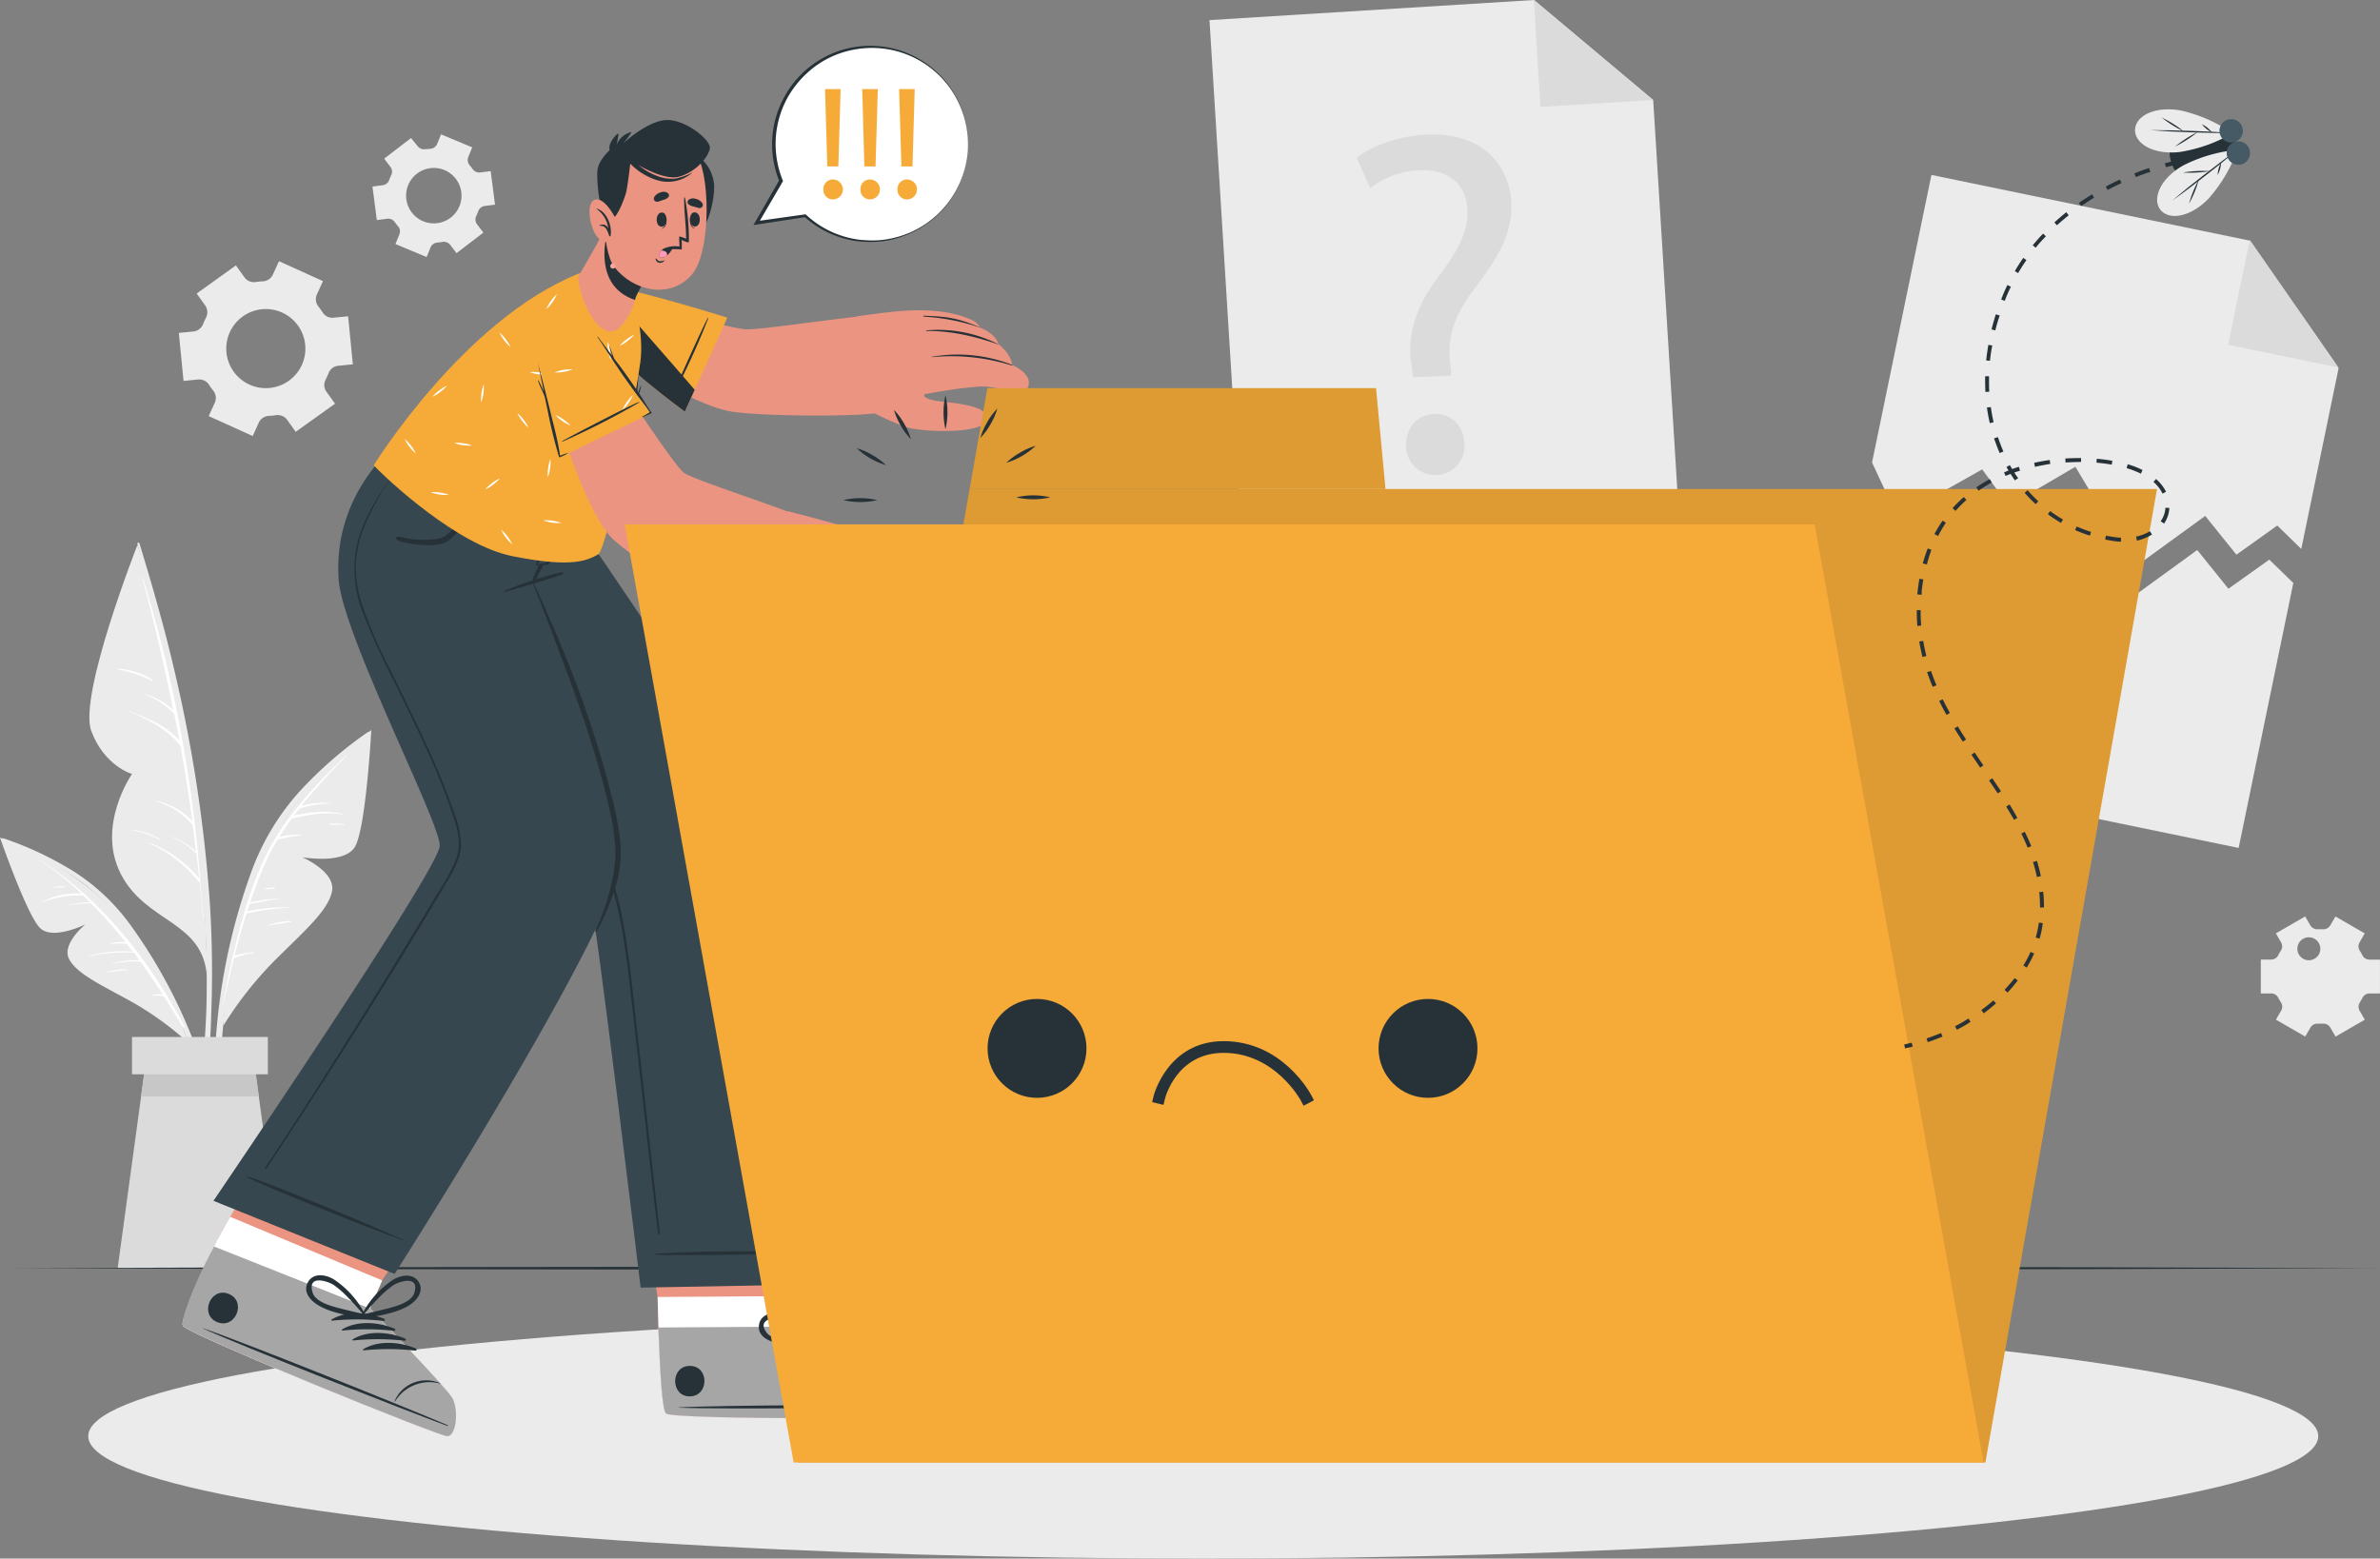 <svg xmlns="http://www.w3.org/2000/svg" width="458" height="300" viewBox="0 0 458 300">
  <rect x="0" y="0" width="458" height="300" fill="#808080" stroke="none"/>
  <g id="No_data-cuate" data-name="No data-cuate" transform="translate(-65.62 -55.73)">
    <g id="freepik--background-complete--inject-7" transform="translate(65.62 55.73)">
      <path id="Path_51988" data-name="Path 51988" d="M637.018,137.859l-7.177,34.762-4.62-4.507-7.86,5.61-6.007-7.462-13.47,9.795L586.372,156.8l-12.84,7.522-5.092-7.02-16.3,9.187-4.9-10.507,11.43-55.356,61.274,12.652Z" transform="translate(-186.99 -66.956)" fill="#ebebeb"/>
      <path id="Path_51989" data-name="Path 51989" d="M642.78,117.5l17.085,24.577L638.61,137.69Z" transform="translate(-209.837 -71.327)" fill="#dbdbdb"/>
      <path id="Path_51990" data-name="Path 51990" d="M624.318,200.337l-10.522,51L531.26,234.3l10.447-50.586,4.9,10.5,16.312-9.187,5.085,7.02,12.847-7.515,11.5,19.252,13.477-9.795,6,7.455,7.867-5.6Z" transform="translate(-182.998 -88.122)" fill="#ebebeb"/>
      <path id="Path_51991" data-name="Path 51991" d="M467.563,162.363l-84.111,5.2L376.77,59.6l62.459-3.87,22.927,19.237Z" transform="translate(-144.021 -55.73)" fill="#ebebeb"/>
      <path id="Path_51992" data-name="Path 51992" d="M460.05,55.73l22.927,19.237-21.66,1.342Z" transform="translate(-164.885 -55.73)" fill="#dbdbdb"/>
      <path id="Path_51993" data-name="Path 51993" d="M425.38,137.008l-.33-2.437c-.847-5.047.532-10.695,4.92-16.6,3.96-5.25,6.1-9,5.865-13.26-.27-4.8-3.457-7.83-9.39-7.59a16.732,16.732,0,0,0-9.337,3.45l-2.587-5.8c3-2.437,8.25-4.237,13.237-4.5,10.822-.6,16.087,5.8,16.5,12.952.36,6.4-2.955,11.2-7.17,16.822-3.87,5.122-5.137,9.345-4.59,14.122l.233,2.445Zm-1.335,13.282c-.2-3.48,2.017-6.06,5.31-6.24s5.692,2.13,5.887,5.617a5.626,5.626,0,1,1-11.227.622Z" transform="translate(-153.436 -64.358)" fill="#dbdbdb"/>
      <path id="Path_51994" data-name="Path 51994" d="M139.234,126.832,130.775,123l-1.177,2.587a2.25,2.25,0,0,1-1.927,1.29,10.859,10.859,0,0,0-1.387.135,2.25,2.25,0,0,1-2.137-.885l-1.657-2.317-7.552,5.415,1.657,2.317a2.25,2.25,0,0,1,.15,2.3,13.712,13.712,0,0,0-.577,1.267,2.25,2.25,0,0,1-1.837,1.417l-2.827.277.907,9.247,2.842-.285a2.25,2.25,0,0,1,2.077,1.035c.12.195.247.382.382.57s.27.367.412.547a2.2,2.2,0,0,1,.315,2.287l-1.185,2.61,8.467,3.84,1.177-2.6a2.25,2.25,0,0,1,1.935-1.282,12.142,12.142,0,0,0,1.372-.135,2.25,2.25,0,0,1,2.137.885L134,155.842l7.56-5.415-1.657-2.317a2.182,2.182,0,0,1-.15-2.3,13.449,13.449,0,0,0,.563-1.26,2.2,2.2,0,0,1,1.837-1.417l2.842-.285-.915-9.247-2.842.278a2.205,2.205,0,0,1-2.062-1.027c-.128-.2-.255-.382-.39-.57s-.27-.375-.412-.547a2.25,2.25,0,0,1-.315-2.3Zm-4.8,8.557a7.612,7.612,0,1,1-10.62-1.755A7.612,7.612,0,0,1,134.434,135.39Z" transform="translate(-77.091 -72.723)" fill="#ebebeb"/>
      <path id="Path_51995" data-name="Path 51995" d="M655.535,291.71l-5.64,3.255,1,1.725a1.5,1.5,0,0,1-.052,1.627c-.172.27-.337.547-.487.84a1.5,1.5,0,0,1-1.372.855H647v6.517h1.995a1.5,1.5,0,0,1,1.372.855c.15.292.315.57.487.84a1.5,1.5,0,0,1,.052,1.627l-1,1.725,5.64,3.255,1.005-1.732a1.538,1.538,0,0,1,1.432-.75h.96a1.545,1.545,0,0,1,1.432.75l1.005,1.74,5.632-3.255-1-1.732a1.538,1.538,0,0,1,.06-1.62c.172-.27.338-.555.488-.84a1.5,1.5,0,0,1,1.372-.855h1.995V300.02h-2.01a1.5,1.5,0,0,1-1.372-.855c-.15-.285-.315-.57-.487-.84a1.537,1.537,0,0,1-.06-1.62l1-1.732-5.632-3.255-1.005,1.71a1.537,1.537,0,0,1-1.432.75h-.96a1.56,1.56,0,0,1-1.44-.75Zm2.918,6.225a2.209,2.209,0,1,1,0-.007Z" transform="translate(-211.935 -115.31)" fill="#ebebeb"/>
      <path id="Path_51996" data-name="Path 51996" d="M168.825,90.923l-5.167,3.96,1.192,1.582a1.5,1.5,0,0,1,.158,1.612,7.843,7.843,0,0,0-.375.9A1.537,1.537,0,0,1,163.38,100l-1.98.255.84,6.457,1.98-.255a1.545,1.545,0,0,1,1.5.675,8.352,8.352,0,0,0,.585.75,1.5,1.5,0,0,1,.27,1.6l-.75,1.845,6,2.5.75-1.845a1.537,1.537,0,0,1,1.327-.937l.48-.053.472-.075a1.545,1.545,0,0,1,1.5.562l1.222,1.6,5.167-3.96-1.207-1.582a1.545,1.545,0,0,1-.158-1.62,8.339,8.339,0,0,0,.375-.892,1.537,1.537,0,0,1,1.252-1.027l1.98-.255-.84-6.457-1.98.255a1.545,1.545,0,0,1-1.5-.667,6.69,6.69,0,0,0-.592-.75,1.553,1.553,0,0,1-.225-1.567l.75-1.845-6-2.5-.75,1.845a1.552,1.552,0,0,1-1.327.937l-.48.045-.442.015a1.545,1.545,0,0,1-1.5-.562Zm3.7,5.8a5.332,5.332,0,1,1-3.55,2.042,5.332,5.332,0,0,1,3.55-2.042Z" transform="translate(-89.725 -64.351)" fill="#ebebeb"/>
      <path id="Path_51997" data-name="Path 51997" d="M115.082,286.574a206.721,206.721,0,0,0-.3-21.749,278.086,278.086,0,0,0-6.817-44.369c-1.9-8.2-4.245-16.275-6.69-24.337-.075-.247-.465-.18-.4.075,7.552,28.424,13.747,57.749,13.32,87.3-.12,8.25-1.08,16.387-1.86,24.607,0,.217.337.307.39.082A124.584,124.584,0,0,0,115.082,286.574Z" transform="translate(-74.433 -91.519)" fill="#ebebeb"/>
      <path id="Path_51998" data-name="Path 51998" d="M97.8,196.24s-11.43,29.024-8.872,35.819,7.837,8.25,7.837,8.25-7,9.99-2.107,19.357,15.75,8.925,16.5,19.545C111.133,279.263,111.733,234.857,97.8,196.24Z" transform="translate(-71.354 -91.334)" fill="#ebebeb"/>
      <path id="Path_51999" data-name="Path 51999" d="M112.431,262.965a.21.21,0,0,0,0-.15,265.729,265.729,0,0,0-11.085-58.386c0-.053-.112-.038-.1,0q3.4,12.75,6,25.6a12.652,12.652,0,0,0-5.46-3.045s-.06.045,0,.06a14.512,14.512,0,0,1,5.64,3.75c.33,1.687.66,3.367.967,5.055-2.557-2.857-6.1-4.275-9.645-5.625a.045.045,0,0,0,0,.082c3.7,1.5,7.372,3.435,9.877,6.622q1.3,7.222,2.295,14.5a13.822,13.822,0,0,0-6.817-3.907c-.083,0-.128.1-.045.12a14.37,14.37,0,0,1,6.87,4.455h.045q.337,2.55.645,5.122a17.528,17.528,0,0,0-4.777-2.88c-.045,0-.075.052,0,.067a16.417,16.417,0,0,1,4.792,3.172h.06c.188,1.627.375,3.255.54,4.882a23.25,23.25,0,0,0-9.7-6.93.06.06,0,1,0,0,.12,25.259,25.259,0,0,1,9.555,7.357.225.225,0,0,0,.24.075c.247,2.5.472,4.995.652,7.5a.03.03,0,0,0,.06,0Q112.753,266.812,112.431,262.965Z" transform="translate(-73.897 -93.353)" fill="#fff"/>
      <path id="Path_52000" data-name="Path 52000" d="M102.445,229.995a14.317,14.317,0,0,0-6.87-2.145.045.045,0,0,0,0,.09,27.119,27.119,0,0,1,6.795,2.25C102.46,230.212,102.527,230.055,102.445,229.995Z" transform="translate(-73.098 -99.151)" fill="#fff"/>
      <path id="Path_52001" data-name="Path 52001" d="M104.864,271.092a14.3,14.3,0,0,0-5.16-1.762c-.06,0-.067.083,0,.1a19.536,19.536,0,0,1,5.1,1.785C104.871,271.25,104.931,271.13,104.864,271.092Z" transform="translate(-74.13 -109.614)" fill="#fff"/>
      <path id="Path_52002" data-name="Path 52002" d="M150.083,244.652a77.773,77.773,0,0,0-13.237,11.565,47.392,47.392,0,0,0-9.277,15.75,117.7,117.7,0,0,0-6.915,37.649,91.738,91.738,0,0,0,2.032,21.172.2.2,0,0,0,.4-.075,118.947,118.947,0,0,1,.21-37.012c1.965-12,5.047-25.064,12.682-34.822,4.155-5.317,9.337-9.495,14.46-13.815C150.705,244.824,150.36,244.457,150.083,244.652Z" transform="translate(-79.375 -103.678)" fill="#ebebeb"/>
      <path id="Path_52003" data-name="Path 52003" d="M122.9,300.771a71.252,71.252,0,0,1,9.645-12.33c5.722-5.722,10.537-9.787,11.287-13.567s-5.73-6.57-5.73-6.57,7.912,1.425,10.08-1.9,3.21-22.567,3.21-22.567-14.4,10.282-21.112,24.7S122.9,300.771,122.9,300.771Z" transform="translate(-79.941 -103.307)" fill="#ebebeb"/>
      <path id="Path_52004" data-name="Path 52004" d="M146.392,250.4c-6.06,5.947-12.157,12.292-15.75,20.115a77.12,77.12,0,0,0-3.187,8.287h0c-.18.57-.367,1.14-.54,1.71a.143.143,0,0,0,0,.09,163.7,163.7,0,0,0-4.095,17.782c0,.038.052.053.06,0,.622-3,1.3-6,2.07-9.052a.2.2,0,0,0,.09,0,12.854,12.854,0,0,1,3.75-.96c.082,0,.075-.158,0-.15a14.084,14.084,0,0,0-3.75.682c.7-2.722,1.455-5.445,2.31-8.122a39.989,39.989,0,0,1,8.542-1.117v-.045a32.248,32.248,0,0,0-8.4.713c.15-.457.307-.915.457-1.372a44.341,44.341,0,0,1,5.685-.967v-.06a27.753,27.753,0,0,0-5.565.675c.75-2.317,1.627-4.6,2.565-6.825a41.248,41.248,0,0,1,2.722-5.25,34.142,34.142,0,0,1,4.612-.825v-.075a12.5,12.5,0,0,0-4.312.427c.75-1.222,1.552-2.422,2.407-3.585h0c3.232-.712,6.5-1.38,9.81-.75a.053.053,0,0,0,0-.1c-3.142-.832-6.262-.352-9.39.263.337-.45.69-.9,1.042-1.342a21.322,21.322,0,0,1,6-.952v-.068a15.817,15.817,0,0,0-5.625.5c2.67-3.315,5.617-6.435,8.535-9.517C146.639,250.336,146.534,250.253,146.392,250.4Z" transform="translate(-79.921 -104.922)" fill="#fff"/>
      <path id="Path_52005" data-name="Path 52005" d="M153.018,267.864a12.629,12.629,0,0,0-2.865-.1c-.113,0-.1.2,0,.2.945,0,1.9-.045,2.842,0a.06.06,0,0,0,.022-.1Z" transform="translate(-86.734 -109.206)" fill="#fff"/>
      <path id="Path_52006" data-name="Path 52006" d="M138.73,292.8a12.9,12.9,0,0,0-4.44.885v.068c1.5-.352,2.947-.5,4.432-.75a.112.112,0,0,0,.008-.2Z" transform="translate(-82.789 -115.532)" fill="#fff"/>
      <path id="Path_52007" data-name="Path 52007" d="M135.429,284.2a9.914,9.914,0,0,0-1.882.165.06.06,0,0,0,0,.112,9.3,9.3,0,0,0,1.882-.082.1.1,0,1,0,0-.2Z" transform="translate(-82.593 -113.362)" fill="#fff"/>
      <path id="Path_52008" data-name="Path 52008" d="M66.5,271.885a65.362,65.362,0,0,1,13.387,6.307,40,40,0,0,1,11.152,10.59,99.148,99.148,0,0,1,14.295,28.867,76.889,76.889,0,0,1,3.24,17.61.173.173,0,0,1-.337,0,99.905,99.905,0,0,0-8.715-29.9c-4.372-9.262-9.885-19.117-18.315-25.252-4.59-3.337-9.75-5.527-14.895-7.837C66.046,272.178,66.234,271.8,66.5,271.885Z" transform="translate(-65.761 -110.497)" fill="#ebebeb"/>
      <path id="Path_52009" data-name="Path 52009" d="M101.837,310.939a60.211,60.211,0,0,0-10.657-7.747c-5.955-3.307-10.792-5.482-12.27-8.37s3.12-6.637,3.12-6.637-6.075,3-8.595.787S65.62,271.46,65.62,271.46s14.032,4.987,22.784,15.1S101.837,310.939,101.837,310.939Z" transform="translate(-65.62 -110.24)" fill="#ebebeb"/>
      <path id="Path_52010" data-name="Path 52010" d="M103.2,308.917C96.185,295.747,86.817,283.83,74,276h0a64.694,64.694,0,0,1,9.39,7.35,14.909,14.909,0,0,0-7.545,1.59.045.045,0,0,0,0,.082,20.625,20.625,0,0,1,7.762-1.312.189.189,0,0,0,.09,0c.457.427.9.87,1.35,1.312a23.6,23.6,0,0,0-4.035.533s0,.06,0,.06a20.251,20.251,0,0,1,4.252-.352,87.691,87.691,0,0,1,6.622,7.5,6.63,6.63,0,0,0-2.82.2.052.052,0,1,0,0,.1,14.942,14.942,0,0,1,3-.037c.382.487.75.975,1.147,1.5a26.9,26.9,0,0,0-8.512.825c-.045,0,0,.075,0,.068a34.235,34.235,0,0,1,8.8-.675c.36.472.7.96,1.05,1.44a18.419,18.419,0,0,0-5.07.585.053.053,0,0,0,0,.1,19.566,19.566,0,0,1,5.25-.405c1.5,2.077,2.955,4.207,4.342,6.352a4.771,4.771,0,0,0-2.25.135v.06a9.944,9.944,0,0,1,2.407.12q1.875,2.91,3.615,5.887C103.024,309.217,103.294,309.089,103.2,308.917Z" transform="translate(-67.715 -111.369)" fill="#fff"/>
      <path id="Path_52011" data-name="Path 52011" d="M97.02,305.311a10.762,10.762,0,0,0-4.08.5v.06a30.617,30.617,0,0,1,4.057-.42C97.095,305.454,97.117,305.319,97.02,305.311Z" transform="translate(-72.45 -118.681)" fill="#fff"/>
      <path id="Path_52012" data-name="Path 52012" d="M81.418,283.912a6.894,6.894,0,0,0-1.882.1c-.067,0-.045.12,0,.112.622-.068,1.23-.045,1.845-.06a.082.082,0,0,0,.038-.157Z" transform="translate(-69.089 -113.283)" fill="#fff"/>
      <path id="Path_52013" data-name="Path 52013" d="M127.482,368.324H95.81l4.515-33.082,1.155-8.482h20.332l1.155,8.482Z" transform="translate(-73.168 -124.22)" fill="#dbdbdb"/>
      <path id="Path_52014" data-name="Path 52014" d="M124.472,335.242H101.83l1.155-8.482h20.332Z" transform="translate(-74.673 -124.22)" fill="#c7c7c7"/>
      <rect id="Rectangle_12198" data-name="Rectangle 12198" width="26.144" height="7.185" transform="translate(25.402 199.6)" fill="#dbdbdb"/>
    </g>
    <g id="freepik--Floor--inject-7" transform="translate(68.125 299.459)">
      <path id="Path_52015" data-name="Path 52015" d="M68.96,382.055l56.886-.18,56.886-.068,113.773-.128,113.772.128,56.886.068,56.886.18-56.886.188-56.886.06-113.772.128L182.733,382.3l-56.886-.068Z" transform="translate(-68.96 -381.68)" fill="#263238"/>
    </g>
    <g id="freepik--Shadow--inject-7" transform="translate(82.6 308.601)">
      <ellipse id="Ellipse_1901" data-name="Ellipse 1901" cx="214.57" cy="23.564" rx="214.57" ry="23.564" transform="translate(0)" fill="#ebebeb"/>
    </g>
    <g id="freepik--Character--inject-7" transform="translate(100.747 78.832)">
      <path id="Path_52016" data-name="Path 52016" d="M288.436,403.476c-1.747.592-51.854.75-53.774-.435-.75-.45-1.177-7.747-1.5-16.582-.067-1.9-.12-3.877-.165-5.872l-4-26.729,33.5-.217,3.157,26.737-.128,5.88s19.215,8.512,21.18,10.057S290.184,402.884,288.436,403.476Z" transform="translate(-141.595 -154.042)" fill="#eb9481"/>
      <path id="Path_52017" data-name="Path 52017" d="M289.779,412.389c-1.747.593-51.854.75-53.774-.435-.885-.555-1.365-11.212-1.635-22.455l32.594-.21-.128,5.88s19.215,8.512,21.18,10.057S291.526,411.8,289.779,412.389Z" transform="translate(-142.938 -162.955)" fill="#fff"/>
      <path id="Path_52018" data-name="Path 52018" d="M289.824,414.35c-1.747.593-51.854.75-53.774-.435-.75-.45-1.177-7.747-1.5-16.582l32.3-.2s19.215,8.512,21.18,10.057S291.571,413.757,289.824,414.35Z" transform="translate(-142.983 -164.916)" fill="#a6a6a6"/>
      <path id="Path_52019" data-name="Path 52019" d="M290.39,417.391c-8.4-.18-42.3-.1-50.616.367-.067,0-.067.045,0,.053,8.325.352,42.224,0,50.616-.285C290.569,417.518,290.569,417.391,290.39,417.391Z" transform="translate(-144.276 -169.959)" fill="#263238"/>
      <path id="Path_52020" data-name="Path 52020" d="M299.3,408.149a6.75,6.75,0,0,0-5.017,2.07,6.5,6.5,0,0,0-1.86,4.5c0,.053.09.053.1,0a7.8,7.8,0,0,1,6.75-6.45.062.062,0,0,0,.03-.12Z" transform="translate(-157.451 -167.67)" fill="#263238"/>
      <path id="Path_52021" data-name="Path 52021" d="M278.881,398.23c-3.36-.037-7.252,1.162-9.337,3.922-.075.1.075.218.172.165a46.684,46.684,0,0,1,9.225-3.675.21.21,0,0,0-.06-.412Z" transform="translate(-151.726 -165.19)" fill="#263238"/>
      <path id="Path_52022" data-name="Path 52022" d="M282.359,399.56c-3.367,0-7.26,1.17-9.337,3.922-.082.112.068.225.172.173a46.2,46.2,0,0,1,9.217-3.682.21.21,0,0,0-.053-.413Z" transform="translate(-152.595 -165.523)" fill="#263238"/>
      <path id="Path_52023" data-name="Path 52023" d="M285.821,400.9c-3.36,0-7.252,1.162-9.337,3.922-.075.105.075.218.173.165a46.681,46.681,0,0,1,9.225-3.675.21.21,0,0,0-.06-.412Z" transform="translate(-153.462 -165.858)" fill="#263238"/>
      <path id="Path_52024" data-name="Path 52024" d="M289.29,402.24c-3.367-.037-7.26,1.162-9.337,3.922-.083.105.075.218.172.165a46.5,46.5,0,0,1,9.225-3.675.21.21,0,0,0-.06-.413Z" transform="translate(-154.328 -166.193)" fill="#263238"/>
      <path id="Path_52025" data-name="Path 52025" d="M241.672,407.26c-3.75,0-3.75,5.887,0,5.865S245.452,407.238,241.672,407.26Z" transform="translate(-144.06 -167.448)" fill="#263238"/>
      <path id="Path_52026" data-name="Path 52026" d="M284.18,386.056c-1.7-1.41-3.847,0-4.89,1.447a17.685,17.685,0,0,0-3,8.61.1.1,0,0,0,.105.1.4.4,0,0,0,.607.262c2.385-1.657,5.145-3.142,6.952-5.49C284.982,389.618,285.822,387.368,284.18,386.056Zm-4.095,7.155c-1.155.847-2.347,1.635-3.472,2.527.6-1.68,1.117-3.375,1.882-4.995a18.79,18.79,0,0,1,1.215-2.25c.75-1.118,4.02-3.937,4.365-.285C284.27,390.211,281.457,392.206,280.085,393.211Z" transform="translate(-153.418 -162.001)" fill="#263238"/>
      <path id="Path_52027" data-name="Path 52027" d="M263.93,399.42c2.925.435,5.947-.405,8.82-.863a.413.413,0,0,0,.247-.615.09.09,0,0,0,0-.142,17.625,17.625,0,0,0-8.145-4.1c-1.77-.338-4.275.15-4.5,2.347C260.082,398.115,262.22,399.15,263.93,399.42Zm-2.04-1.905c-2.25-2.88,2.047-3.127,3.337-2.827a19.191,19.191,0,0,1,2.46.8,52.19,52.19,0,0,1,4.807,2.287c-1.425.143-2.827.4-4.245.592-1.695.225-5.1.735-6.36-.847Z" transform="translate(-149.428 -164.033)" fill="#263238"/>
      <path id="Path_52028" data-name="Path 52028" d="M163.32,189.2s38.9,66.178,39.944,70.828c1.6,7.14,10.065,77.646,10.065,77.646l40.5-.75s-6.975-62.166-13.582-82.648c-4.755-14.752-39.089-63.681-39.089-63.681Z" transform="translate(-125.174 -112.929)" fill="#37474f"/>
      <path id="Path_52029" data-name="Path 52029" d="M267.69,377.906c-5.812-.045-26.414-.278-34.154.442-.06,0-.053.105,0,.112,2.662.383,28.334-.21,34.147-.4a.083.083,0,1,0,.007-.158Z" transform="translate(-142.718 -160.091)" fill="#263238"/>
      <path id="Path_52030" data-name="Path 52030" d="M172.124,197.289c2.55,4,5.25,7.912,7.845,11.88s5.2,7.935,7.777,11.895q7.695,12,15,24.157a73.973,73.973,0,0,1,6.075,11.842,72.564,72.564,0,0,1,3.412,12.7c.795,4.342,1.32,8.73,1.807,13.117q.75,7,1.567,14,1.6,14.332,3.2,28.664c.127,1.17.255,2.34.375,3.517a.158.158,0,0,1-.315,0c-1.193-9.487-2.182-19.012-3.262-28.5q-.81-7.1-1.612-14.2c-.5-4.4-.982-8.812-1.665-13.185a86.255,86.255,0,0,0-2.85-12.75,61.236,61.236,0,0,0-5.595-12.375c-4.687-8.092-9.652-16.042-14.617-24s-10.065-15.982-15.3-23.842c-.645-.967-1.3-1.935-1.972-2.887C171.944,197.281,172.079,197.214,172.124,197.289Z" transform="translate(-127.34 -114.71)" fill="#263238"/>
      <path id="Path_52031" data-name="Path 52031" d="M163.353,403.734c-1.845-.112-49.5-19.417-50.819-21.247a.63.63,0,0,1-.075-.352c0-1.643,3.307-7.372,6.067-14.9.172-.48,1.4-2.715,3.1-5.722,4.732-8.242,12.982-22.44,12.982-22.44l31.147,12.375-14.91,22.312-2.317,5.4s14.617,15.112,15.847,17.25S165.191,403.839,163.353,403.734Z" transform="translate(-112.457 -150.399)" fill="#eb9481"/>
      <path id="Path_52032" data-name="Path 52032" d="M163.353,411.214c-1.845-.112-49.5-19.417-50.819-21.247a.63.63,0,0,1-.075-.352c0-1.642,3.307-7.372,6.067-14.9.172-.48,1.4-2.715,3.1-5.722l29.249,12.247-2.317,5.4s14.617,15.112,15.847,17.25S165.191,411.319,163.353,411.214Z" transform="translate(-112.457 -157.88)" fill="#fff"/>
      <path id="Path_52033" data-name="Path 52033" d="M163.354,413.122c-1.845-.112-49.5-19.417-50.819-21.247-.51-.7,1.62-7.2,6-15.255l30,11.932s14.617,15.1,15.855,17.25S165.192,413.227,163.354,413.122Z" transform="translate(-112.458 -159.788)" fill="#a6a6a6"/>
      <path id="Path_52034" data-name="Path 52034" d="M164.715,416.235c-7.717-3.315-39.172-15.96-47.054-18.645-.068,0-.083,0,0,.045,7.582,3.45,39.134,15.84,47.024,18.75C164.835,416.422,164.88,416.3,164.715,416.235Z" transform="translate(-113.744 -165.03)" fill="#263238"/>
      <path id="Path_52035" data-name="Path 52035" d="M175.675,411.53a6.75,6.75,0,0,0-5.43,0,6.525,6.525,0,0,0-3.4,3.465c0,.045.068.082.09.037a7.807,7.807,0,0,1,8.707-3.442A.053.053,0,0,0,175.675,411.53Z" transform="translate(-126.054 -168.373)" fill="#263238"/>
      <path id="Path_52036" data-name="Path 52036" d="M160.8,394.818c-3.1-1.3-7.162-1.643-10.125.135-.112.068,0,.225.1.218a46.755,46.755,0,0,1,9.93.052.21.21,0,0,0,.1-.405Z" transform="translate(-122 -164.066)" fill="#263238"/>
      <path id="Path_52037" data-name="Path 52037" d="M163.509,397.358c-3.1-1.3-7.162-1.642-10.125.135-.112.068,0,.225.1.217a46.269,46.269,0,0,1,9.93.052.21.21,0,0,0,.1-.4Z" transform="translate(-122.678 -164.701)" fill="#263238"/>
      <path id="Path_52038" data-name="Path 52038" d="M166.228,399.9c-3.1-1.3-7.17-1.643-10.125.135-.12.068,0,.225.09.218a46.266,46.266,0,0,1,9.93.052.21.21,0,0,0,.1-.4Z" transform="translate(-123.357 -165.336)" fill="#263238"/>
      <path id="Path_52039" data-name="Path 52039" d="M168.938,402.437c-3.1-1.3-7.162-1.643-10.125.128-.12.075,0,.232.09.225a46.265,46.265,0,0,1,9.93.053.21.21,0,0,0,.105-.405Z" transform="translate(-124.034 -165.97)" fill="#263238"/>
      <path id="Path_52040" data-name="Path 52040" d="M122.963,388.695c-3.5-1.395-5.677,4.057-2.16,5.452S126.5,390.09,122.963,388.695Z" transform="translate(-114.097 -162.75)" fill="#263238"/>
      <path id="Path_52041" data-name="Path 52041" d="M169.444,385.434c-1.057-1.942-3.555-1.462-5.077-.495a17.64,17.64,0,0,0-6,6.847.09.09,0,0,0,.06.128c0,.247.165.54.457.48,2.842-.652,5.955-.99,8.5-2.49C168.852,389.034,170.442,387.271,169.444,385.434Zm-6.487,5.092c-1.387.353-2.782.638-4.155,1.042a52.458,52.458,0,0,1,3.607-3.922A19.013,19.013,0,0,1,164.4,386c1.087-.75,5.2-2.138,4.147,1.38C167.967,389.319,164.614,390.106,162.957,390.526Z" transform="translate(-123.933 -161.656)" fill="#263238"/>
      <path id="Path_52042" data-name="Path 52042" d="M146.571,389.812c2.55,1.5,5.662,1.852,8.5,2.512.292.068.487-.225.465-.48a.082.082,0,0,0,.06-.128,17.639,17.639,0,0,0-6-6.862c-1.5-.975-4.012-1.463-5.077.472S145.078,388.935,146.571,389.812Zm-1.17-2.535c-1.042-3.517,3.06-2.122,4.147-1.365a18.245,18.245,0,0,1,1.98,1.657,52.485,52.485,0,0,1,3.6,3.93c-1.372-.405-2.767-.7-4.155-1.05C149.293,390,145.971,389.25,145.4,387.277Z" transform="translate(-120.387 -161.633)" fill="#263238"/>
      <path id="Path_52043" data-name="Path 52043" d="M155.257,330.486,120.39,316.409s43.229-63.561,43.544-68.293c.285-4.185-18.7-40.649-19.447-51.276-.81-11.475,4.71-20.347,10.785-25.859l35.962,15.292a31.435,31.435,0,0,1-9.75,9.45s18.442,42.149,17.392,55.109S155.257,330.486,155.257,330.486Z" transform="translate(-114.441 -108.374)" fill="#37474f"/>
      <path id="Path_52044" data-name="Path 52044" d="M158.956,370.78c-5.04-2.167-3.562-1.62-8.632-3.75-2.475-1.035-18.75-7.807-21.255-8.37-.053,0-.09.075-.037.1,2.167,1.327,18.577,7.815,21.075,8.8,5.107,2.01,3.66,1.38,8.79,3.33a.075.075,0,1,0,.06-.12Z" transform="translate(-116.595 -155.297)" fill="#263238"/>
      <path id="Path_52045" data-name="Path 52045" d="M206.034,202.938a67.876,67.876,0,0,0-10.95,3.555.115.115,0,0,0,.075.218c3.675-1.072,7.41-2.077,11.025-3.345C206.461,203.268,206.319,202.878,206.034,202.938Z" transform="translate(-133.096 -115.888)" fill="#263238"/>
      <path id="Path_52046" data-name="Path 52046" d="M203.535,200.935a16.241,16.241,0,0,0-.922,1.927,4.433,4.433,0,0,0-.473,1.612c0,.112.15.135.217.067a5.632,5.632,0,0,0,.9-1.5c.307-.592.622-1.177.915-1.785A.357.357,0,1,0,203.535,200.935Z" transform="translate(-134.88 -115.336)" fill="#263238"/>
      <path id="Path_52047" data-name="Path 52047" d="M204.236,195.325c.225-.555.443-1.1.675-1.657s.525-1.125.75-1.71c0-.09.18,0,.142.068-.225.555-.367,1.14-.54,1.71s-.368,1.14-.555,1.71a27.745,27.745,0,0,1-1.237,3.135,3.975,3.975,0,0,0,1.725-.3,3.1,3.1,0,0,0,1.222-1.5c.315-.615.608-1.245.93-1.86a12.427,12.427,0,0,0,1-2.092c0-.09.18,0,.142.068a24.338,24.338,0,0,1-1.912,4.432c-.338.548-.6,1.125-1.215,1.335a5.085,5.085,0,0,1-2.047.142c-.09,0-.195,0-.165-.135q.461-1.7,1.087-3.345Z" transform="translate(-135.13 -113.114)" fill="#263238"/>
      <path id="Path_52048" data-name="Path 52048" d="M202.515,205.787c1.282,2.707,2.407,5.407,3.6,8.107s2.25,5.31,3.322,7.995c2.145,5.415,4.065,10.935,5.752,16.5.832,2.76,1.6,5.542,2.295,8.347a60,60,0,0,1,1.665,8.52,22.5,22.5,0,0,1-.75,8.55,50.006,50.006,0,0,1-3.172,7.972c-.787,1.62-1.05,1.4-.675.585,1.072-2.325,3.885-9.367,3.682-15.285a44.114,44.114,0,0,0-1.3-8.392q-.982-4.252-2.212-8.437c-1.6-5.5-3.495-10.9-5.445-16.282-1.1-3-2.25-6-3.375-9s-2.25-5.76-3.51-9.075C202.35,205.757,202.478,205.7,202.515,205.787Z" transform="translate(-134.94 -116.687)" fill="#263238"/>
      <path id="Path_52049" data-name="Path 52049" d="M167.238,191.367c.623-.232,1.5.15,2.13.255a18.208,18.208,0,0,0,2.467.248,17.844,17.844,0,0,0,2.452-.082,5.25,5.25,0,0,0,2.347-.622,11.948,11.948,0,0,0,3-3.172,18.457,18.457,0,0,0,2.332-4.095c0-.09.158,0,.127.06-.262.832-.457,1.672-.75,2.49a15.11,15.11,0,0,1-1.155,2.212,9.457,9.457,0,0,1-3.1,3.525c-1.447.825-3.307.75-4.92.682a19.224,19.224,0,0,1-2.782-.367c-.66-.142-1.77-.247-2.19-.825a.2.2,0,0,1,.045-.307Z" transform="translate(-126.129 -111.083)" fill="#263238"/>
      <path id="Path_52050" data-name="Path 52050" d="M133.652,310.752q8.595-13.02,16.875-26.249t16.335-26.662a37.075,37.075,0,0,0,3.585-6.637c.9-2.572.39-5.07-.42-7.59a128.719,128.719,0,0,0-5.355-13.5c-2.01-4.432-4.177-8.79-6.307-13.162a135.373,135.373,0,0,1-6-13.252,22.948,22.948,0,0,1-.937-13.387c1.17-4.515,3.69-8.5,6.322-12.262.69-.99,1.4-1.972,2.1-3,.052-.075.165,0,.112.09a52.3,52.3,0,0,0-7.432,12.66,21.862,21.862,0,0,0-1.44,7.087,22.942,22.942,0,0,0,1.132,7.252,95.485,95.485,0,0,0,5.715,13.162c2.077,4.29,4.3,8.73,6.345,13.147a140.731,140.731,0,0,1,5.625,13.642,18.919,18.919,0,0,1,1.44,6.435c-.052,2.422-1.207,4.6-2.407,6.645q-7.875,13.331-16.1,26.4c-5.475,8.73-11.107,17.46-16.807,26.1l-2.16,3.262C133.757,311.067,133.562,310.909,133.652,310.752Z" transform="translate(-117.751 -109.065)" fill="#263238"/>
      <path id="Path_52051" data-name="Path 52051" d="M217.212,135.579c3.247,7.125,19.65,16.942,27.329,18,5.52.75,22.3,1.02,28.057.142,6.75-1.035,1.59-19.222-2.392-18.75-10.95,1.275-20.25,2.7-23.174,2.7-3.57,0-22.882-6.195-25.207-7.072C216.125,128.476,215.375,131.536,217.212,135.579Z" transform="translate(-138.425 -97.377)" fill="#eb9481"/>
      <path id="Path_52052" data-name="Path 52052" d="M216.886,137.254c4.11,6.082,17.767,16.027,17.767,16.027l1.9-4.2,6.277-13.89s-12.547-3.937-20.8-5.737a18.091,18.091,0,0,0-2.955-.42C213.8,128.749,213.339,132,216.886,137.254Z" transform="translate(-137.994 -97.154)" fill="#f6ab39"/>
      <path id="Path_52053" data-name="Path 52053" d="M216.886,137.258c4.11,6.082,17.767,16.027,17.767,16.027l1.9-4.2c-5.092-5.917-12.96-14.88-17.482-20.032C213.8,128.754,213.339,132.009,216.886,137.258Z" transform="translate(-137.994 -97.159)" fill="#263238"/>
      <path id="Path_52054" data-name="Path 52054" d="M238.057,152.574c1.042-2.557,5.677-12.855,6.832-15,.075-.15.195-.135.128,0a151.291,151.291,0,0,1-6.855,15C238.132,152.664,238.012,152.634,238.057,152.574Z" transform="translate(-143.857 -99.384)" fill="#263238"/>
      <path id="Path_52055" data-name="Path 52055" d="M285.49,136.525c6.66-.87,14.9-2.362,21.884.6a3.75,3.75,0,0,1,1.867,1.6c3.15,1.275,3.495,3.142,3.495,3.142,2.572,2.085,2.662,4.05,2.662,4.05s3.69,1.5,3.127,3.915c-.615,2.67-5.67,0-9.345.217-8.437.525-20.25,3.622-22.687,4.012Z" transform="translate(-155.718 -98.743)" fill="#eb9481"/>
      <path id="Path_52056" data-name="Path 52056" d="M304.75,147.224a38.848,38.848,0,0,1,15.36,1.612.068.068,0,1,0,.045-.127,28.717,28.717,0,0,0-15.4-1.56C304.63,147.134,304.63,147.231,304.75,147.224Z" transform="translate(-160.511 -101.582)" fill="#263238"/>
      <path id="Path_52057" data-name="Path 52057" d="M303.34,140.6c2.422,0,6.682.12,13.807,2.6v-.045a25.807,25.807,0,0,0-13.822-2.677C303.19,140.494,303.175,140.591,303.34,140.6Z" transform="translate(-160.151 -99.997)" fill="#263238"/>
      <path id="Path_52058" data-name="Path 52058" d="M302.649,136.94a40.306,40.306,0,0,1,10.83,2.115v-.045c-4.56-1.9-6.427-2.085-10.852-2.25C302.484,136.82,302.491,136.94,302.649,136.94Z" transform="translate(-159.977 -99.09)" fill="#263238"/>
      <path id="Path_52059" data-name="Path 52059" d="M299.392,156.64c-1.072.5-.81,1.065,1.237,1.537s10.56.615,10.26,3.585-12.307,2.595-15.66,1.545a56.3,56.3,0,0,1-8.4-3.93C289.207,158.98,294.787,157.473,299.392,156.64Z" transform="translate(-156.053 -104.216)" fill="#eb9481"/>
      <path id="Path_52060" data-name="Path 52060" d="M228.56,152.594c-.052,1.283-.172,2.587-.352,3.885a.158.158,0,0,1,.053-.142c.247-.675.495-1.365.795-2.017h.068a10.813,10.813,0,0,1-.645,2.085c-.135.322-.262.637-.4.952-.09.578-.2,1.147-.307,1.717-.225,1.072-1.237,5.632-1.5,6.4-.045.158-.24.12-.225-.06.052-.84.9-5.587,1.072-6.667a58.281,58.281,0,0,1,1.342-6.187C228.492,152.527,228.567,152.557,228.56,152.594Z" transform="translate(-140.855 -103.187)" fill="#263238"/>
      <path id="Path_52061" data-name="Path 52061" d="M204.629,179.946c-2,1.027-4.582,2.625-16.207.337-.75-.15-1.455-.33-2.19-.547-10.9-3.27-24-16.087-24.712-16.995,0,0,17.317-28.072,39.464-36.9,2.737-1.087,7.267,1.012,9.75,3.63.892.937,2.835,7.83,2.092,13.41S206.624,178.919,204.629,179.946Z" transform="translate(-124.724 -96.287)" fill="#f6ab39"/>
      <path id="Path_52062" data-name="Path 52062" d="M216.749,148.32a8.505,8.505,0,0,1-.488,3.495A8.137,8.137,0,0,1,216.749,148.32Z" transform="translate(-138.404 -101.981)" fill="#fff"/>
      <path id="Path_52063" data-name="Path 52063" d="M206.678,173.81a7.747,7.747,0,0,1-.06,1.77,7.352,7.352,0,0,1-.427,1.725,7.384,7.384,0,0,1,.06-1.777A7.776,7.776,0,0,1,206.678,173.81Z" transform="translate(-135.885 -108.544)" fill="#fff"/>
      <path id="Path_52064" data-name="Path 52064" d="M189.569,154.54a8.513,8.513,0,0,1-.487,3.5A8.2,8.2,0,0,1,189.569,154.54Z" transform="translate(-131.608 -103.684)" fill="#fff"/>
      <path id="Path_52065" data-name="Path 52065" d="M223.338,172.51a7.791,7.791,0,0,1-.06,1.777,7.352,7.352,0,0,1-.427,1.725,7.387,7.387,0,0,1,.06-1.777,7.741,7.741,0,0,1,.427-1.725Z" transform="translate(-140.051 -108.216)" fill="#fff"/>
      <path id="Path_52066" data-name="Path 52066" d="M201.54,151.231a7.748,7.748,0,0,1,1.77.053,7.372,7.372,0,0,1,1.725.435A8.453,8.453,0,0,1,201.54,151.231Z" transform="translate(-134.73 -102.701)" fill="#fff"/>
      <path id="Path_52067" data-name="Path 52067" d="M182.12,169.643a8.505,8.505,0,0,1,3.495.487A8.137,8.137,0,0,1,182.12,169.643Z" transform="translate(-129.874 -107.485)" fill="#fff"/>
      <path id="Path_52068" data-name="Path 52068" d="M205,189.573a8.452,8.452,0,0,1,3.495.487A8.182,8.182,0,0,1,205,189.573Z" transform="translate(-135.595 -112.511)" fill="#fff"/>
      <path id="Path_52069" data-name="Path 52069" d="M176.13,182.333a8.505,8.505,0,0,1,3.495.487,8.182,8.182,0,0,1-3.495-.487Z" transform="translate(-128.377 -110.685)" fill="#fff"/>
      <path id="Path_52070" data-name="Path 52070" d="M216.77,130.393a8.505,8.505,0,0,1,3.495.487A8.5,8.5,0,0,1,216.77,130.393Z" transform="translate(-138.537 -97.493)" fill="#fff"/>
      <path id="Path_52071" data-name="Path 52071" d="M210.19,136.78a7.312,7.312,0,0,1-1.29,1.215,7.967,7.967,0,0,1-1.5.915,7.628,7.628,0,0,1,1.275-1.215A7.906,7.906,0,0,1,210.19,136.78Z" transform="translate(-136.195 -99.095)" fill="#fff"/>
      <path id="Path_52072" data-name="Path 52072" d="M179.4,154.91a7.581,7.581,0,0,1-1.3,1.207,7.072,7.072,0,0,1-1.5.915,7.9,7.9,0,0,1,1.3-1.207,7.26,7.26,0,0,1,1.5-.915Z" transform="translate(-128.494 -103.776)" fill="#fff"/>
      <path id="Path_52073" data-name="Path 52073" d="M217.847,163.09a7.628,7.628,0,0,1-1.3,1.215,7.261,7.261,0,0,1-1.5.915,7.627,7.627,0,0,1,1.3-1.215,7.741,7.741,0,0,1,1.5-.915Z" transform="translate(-138.107 -105.839)" fill="#fff"/>
      <path id="Path_52074" data-name="Path 52074" d="M192.947,178.77a7.625,7.625,0,0,1-1.3,1.215,7.393,7.393,0,0,1-1.5.915,7.627,7.627,0,0,1,1.3-1.215,7.738,7.738,0,0,1,1.5-.915Z" transform="translate(-131.882 -109.794)" fill="#fff"/>
      <path id="Path_52075" data-name="Path 52075" d="M227.387,141.67a7.626,7.626,0,0,1-1.3,1.215,7.967,7.967,0,0,1-1.5.915,7.628,7.628,0,0,1,1.3-1.215A7.4,7.4,0,0,1,227.387,141.67Z" transform="translate(-140.492 -100.318)" fill="#fff"/>
      <path id="Path_52076" data-name="Path 52076" d="M227.09,158.907a7.628,7.628,0,0,1-1.215-1.3,7.208,7.208,0,0,1-.915-1.5,7.311,7.311,0,0,1,1.215,1.29A8.2,8.2,0,0,1,227.09,158.907Z" transform="translate(-140.585 -104.079)" fill="#fff"/>
      <path id="Path_52077" data-name="Path 52077" d="M171.59,171.427a7.627,7.627,0,0,1-1.215-1.3,7.741,7.741,0,0,1-.915-1.5,7.626,7.626,0,0,1,1.215,1.3A7.393,7.393,0,0,1,171.59,171.427Z" transform="translate(-126.709 -107.237)" fill="#fff"/>
      <path id="Path_52078" data-name="Path 52078" d="M220.34,186.32a7.313,7.313,0,0,1-1.215-1.29,7.967,7.967,0,0,1-.915-1.5,7.625,7.625,0,0,1,1.215,1.3A7.536,7.536,0,0,1,220.34,186.32Z" transform="translate(-138.897 -110.994)" fill="#fff"/>
      <path id="Path_52079" data-name="Path 52079" d="M195.91,143.87a7.582,7.582,0,0,1-1.215-1.29,8.2,8.2,0,0,1-.915-1.5,7.312,7.312,0,0,1,1.215,1.29A8.2,8.2,0,0,1,195.91,143.87Z" transform="translate(-132.789 -100.17)" fill="#fff"/>
      <path id="Path_52080" data-name="Path 52080" d="M196.34,194.8a7.627,7.627,0,0,1-1.215-1.3,7.9,7.9,0,0,1-.915-1.5,7.313,7.313,0,0,1,1.215,1.29A7.816,7.816,0,0,1,196.34,194.8Z" transform="translate(-132.897 -113.131)" fill="#fff"/>
      <path id="Path_52081" data-name="Path 52081" d="M200.492,164.757a7.9,7.9,0,0,1-1.207-1.3,7.074,7.074,0,0,1-.915-1.5,7.583,7.583,0,0,1,1.207,1.3A7.259,7.259,0,0,1,200.492,164.757Z" transform="translate(-133.937 -105.555)" fill="#fff"/>
      <path id="Path_52082" data-name="Path 52082" d="M219.79,133.865c-2.827-.525-5.482-6.367-5.82-10.3,0-.27,1.32-2.407,2.827-5.085.915-1.627,1.882-3.465,2.655-5.2.158-.353,1.08.84,1.08.84l2.01,1.5,6.637,5.092a30.254,30.254,0,0,0-4,6.2,3.748,3.748,0,0,0-.24.75.907.907,0,0,0,0,.127C224.53,129.275,222.512,134.368,219.79,133.865Z" transform="translate(-137.837 -93.203)" fill="#eb9481"/>
      <path id="Path_52083" data-name="Path 52083" d="M226.628,128.045a.925.925,0,0,0,0,.127,7.429,7.429,0,0,1-1.147-.442c-7.267-3.4-4.065-13.14-4.065-13.14l2.85,1.41,6.637,5.092a30.254,30.254,0,0,0-4,6.2A3.753,3.753,0,0,0,226.628,128.045Z" transform="translate(-139.523 -93.548)" fill="#263238"/>
      <path id="Path_52084" data-name="Path 52084" d="M244.42,95.58a7.579,7.579,0,0,1,3.337,5.857c.015,3.75-1.5,7.417-1.815,7.552S244.42,95.58,244.42,95.58Z" transform="translate(-145.45 -88.795)" fill="#263238"/>
      <path id="Path_52085" data-name="Path 52085" d="M221.976,96.453c-1.995,3.937-1.89,16.35.6,19.545,3.615,4.635,10.575,6.232,14.782,1.65,4.072-4.44,3.652-20.61.75-23.624C233.886,89.568,224.931,90.625,221.976,96.453Z" transform="translate(-139.491 -87.717)" fill="#eb9481"/>
      <path id="Path_52086" data-name="Path 52086" d="M222.87,124h0" transform="translate(-140.062 -95.9)" fill="none" stroke="#f5a79e" stroke-linecap="round" stroke-linejoin="round"/>
      <path id="Path_52087" data-name="Path 52087" d="M236.272,111.43s-.067.045-.06.075c.045.847-.045,1.822-.8,2.122v.045C236.347,113.522,236.452,112.225,236.272,111.43Z" transform="translate(-143.198 -92.757)" fill="#263238"/>
      <path id="Path_52088" data-name="Path 52088" d="M235.177,110.28c-1.365-.075-1.41,2.655-.142,2.722S236.317,110.34,235.177,110.28Z" transform="translate(-142.874 -92.469)" fill="#263238"/>
      <path id="Path_52089" data-name="Path 52089" d="M242.708,111.39a.069.069,0,0,1,.068.075c-.045.847.052,1.822.817,2.115v.045C242.648,113.482,242.535,112.185,242.708,111.39Z" transform="translate(-145.005 -92.747)" fill="#263238"/>
      <path id="Path_52090" data-name="Path 52090" d="M243.487,110.229c1.357-.083,1.425,2.647.165,2.722S242.347,110.3,243.487,110.229Z" transform="translate(-145.012 -92.457)" fill="#263238"/>
      <path id="Path_52091" data-name="Path 52091" d="M234.14,106.87a10.988,10.988,0,0,0,1.057-.36,1.8,1.8,0,0,0,1.02-.57.578.578,0,0,0-.083-.7,1.432,1.432,0,0,0-1.44-.173,2.123,2.123,0,0,0-1.23.892.622.622,0,0,0,.675.907Z" transform="translate(-142.692 -91.137)" fill="#263238"/>
      <path id="Path_52092" data-name="Path 52092" d="M244.259,108.5a10.99,10.99,0,0,1-1.08-.3,1.8,1.8,0,0,1-1.042-.517.562.562,0,0,1,.045-.7,1.417,1.417,0,0,1,1.425-.247,2.1,2.1,0,0,1,1.275.825.615.615,0,0,1-.622.937Z" transform="translate(-144.854 -91.562)" fill="#263238"/>
      <path id="Path_52093" data-name="Path 52093" d="M233.959,122.106c.2.2.4.473.7.5a2.25,2.25,0,0,0,.915-.195s.052,0,0,.045a1.132,1.132,0,0,1-1.08.442.907.907,0,0,1-.66-.75.064.064,0,0,1,.12-.045Z" transform="translate(-142.804 -95.416)" fill="#263238"/>
      <path id="Path_52094" data-name="Path 52094" d="M239.326,114.575s.038,1.26,0,1.852a12.359,12.359,0,0,0-3.457.12c-.27.06-.24-.158.067-.3a5.07,5.07,0,0,1,2.94-.39c.06-.157-.1-1.95,0-1.942a5.01,5.01,0,0,1,1.3.45c0-2.64-.42-5.25-.382-7.89a.079.079,0,0,1,.158,0,42.481,42.481,0,0,1,.75,8.475C240.713,115.273,239.551,114.7,239.326,114.575Z" transform="translate(-143.266 -91.5)" fill="#263238"/>
      <path id="Path_52095" data-name="Path 52095" d="M237.414,119.166a3.75,3.75,0,0,1-1.575,1.882c-1.132.457-1.5-.57-.36-1.5A3.66,3.66,0,0,1,237.414,119.166Z" transform="translate(-143.041 -94.689)" fill="#263238"/>
      <path id="Path_52096" data-name="Path 52096" d="M236.233,121.03a1.5,1.5,0,0,1-.4.232c-1.043.42-1.455-.412-.615-1.252C235.79,120.055,236.443,120.265,236.233,121.03Z" transform="translate(-143.038 -94.903)" fill="#ff99ba"/>
      <path id="Path_52097" data-name="Path 52097" d="M220.976,105.88c1.372.42,2.947-3.7,3.4-5.25.39-1.395.84-5.827.907-6.135s6,3.922,9.435,2.917,5.767-4.117,5.82-5.565-4.245-5.122-7.957-5.31-8.745,4.5-8.745,4.5a17.243,17.243,0,0,0,1.65-2.2,4.081,4.081,0,0,0-2.9,2.5s.48-2.152.3-2.19-2.047,1.8-1.627,3.195c0,0-2.16,1.867-2.355,3.915S219.364,105.385,220.976,105.88Z" transform="translate(-139.061 -86.533)" fill="#263238"/>
      <path id="Path_52098" data-name="Path 52098" d="M238.869,98.8a11.408,11.408,0,0,1-3.262,1.17,7.747,7.747,0,0,1-3.75-.6,11.519,11.519,0,0,1-3.27-1.935c-.862-.7-1.635-1.567-2.557-2.2-.233-.165-.495.172-.353.382a12.39,12.39,0,0,0,6.27,4.62,7.147,7.147,0,0,0,6.915-1.41S238.884,98.8,238.869,98.8Z" transform="translate(-140.754 -88.698)" fill="#263238"/>
      <path id="Path_52099" data-name="Path 52099" d="M221.914,110.607s-2.13-4.32-4.05-3.622-.75,6.675,1.222,7.77a2.138,2.138,0,0,0,3-.705Z" transform="translate(-138.566 -91.627)" fill="#eb9481"/>
      <path id="Path_52100" data-name="Path 52100" d="M218.693,109.28s-.045,0,0,.06a5.363,5.363,0,0,1,2.25,3.75,1.177,1.177,0,0,0-1.695-.585c-.045,0,0,.083,0,.083a1.312,1.312,0,0,1,1.357.675,6.339,6.339,0,0,1,.51,1.26c.045.143.293.1.27-.052h0C221.708,112.6,220.658,109.775,218.693,109.28Z" transform="translate(-139.013 -92.22)" fill="#263238"/>
      <path id="Path_52101" data-name="Path 52101" d="M204.786,136.542c-1.5,8.5,7.71,37.124,13.612,42.472,8.782,7.95,25.019,13.177,30.907,14.88,2.565.75,9.66-17.3,7.065-18.495-5.557-2.527-22.822-7.927-24.464-9.277s-11.542-15.652-15.952-23.887C210.051,131.149,205.528,132.244,204.786,136.542Z" transform="translate(-135.5 -98.272)" fill="#eb9481"/>
      <path id="Path_52102" data-name="Path 52102" d="M264.361,187.25s7.665,1.957,12.607,3.465c2.76.847,7.365,2.715,9.112,4.26,2.61,2.317,12.045,13.657,9.345,16-2.445,2.13-9.315-8.647-9.315-8.647s7.89,10.26,4.5,12.277-9.592-11.19-9.592-11.19,7.867,10.725,4.02,12.247c-2.91,1.147-9.15-10.5-9.15-10.5s6.7,9.262,3.75,10.575c-3.255,1.455-9.682-8.94-9.682-8.94-8.04,2.077-12.75-.225-15.847-2.25C253.381,204.057,264.361,187.25,264.361,187.25Z" transform="translate(-147.864 -111.958)" fill="#eb9481"/>
      <path id="Path_52103" data-name="Path 52103" d="M293.433,202.386c.975,1.17,1.965,2.355,2.827,3.607s1.68,2.542,2.422,3.87a25.962,25.962,0,0,1,2.4,5.445,55.813,55.813,0,0,0-5.175-9.09c-.862-1.252-1.665-2.55-2.52-3.8C293.365,202.386,293.411,202.356,293.433,202.386Z" transform="translate(-157.692 -115.757)" fill="#263238"/>
      <path id="Path_52104" data-name="Path 52104" d="M287.325,206.437c1.665,1.32,5.152,6.225,6.495,9.517.06.135,0,.128-.1,0-1.05-1.627-5.31-7.927-6.435-9.495C287.265,206.437,287.3,206.414,287.325,206.437Z" transform="translate(-156.166 -116.776)" fill="#263238"/>
      <path id="Path_52105" data-name="Path 52105" d="M281.44,208.991a23.5,23.5,0,0,1,4.815,7.5c.052.135-.052.112-.135,0-1.552-2.527-2.753-4.5-4.762-7.432C281.328,208.991,281.4,208.923,281.44,208.991Z" transform="translate(-154.683 -117.414)" fill="#263238"/>
      <path id="Path_52106" data-name="Path 52106" d="M212.722,136.5c-6.847-9.682-10.942-6.1-9.57,4.417a169.666,169.666,0,0,0,4.732,21.547l17.25-8.37S217.079,142.707,212.722,136.5Z" transform="translate(-135.067 -97.612)" fill="#f6ab39"/>
      <path id="Path_52107" data-name="Path 52107" d="M221.546,143.47a7.708,7.708,0,0,1,.487,1.7,7.79,7.79,0,0,1,.112,1.777,7.755,7.755,0,0,1-.48-1.71A7.327,7.327,0,0,1,221.546,143.47Z" transform="translate(-139.729 -100.768)" fill="#fff"/>
      <path id="Path_52108" data-name="Path 52108" d="M207.92,151.117a8.25,8.25,0,0,1,3.472-.6,7.693,7.693,0,0,1-1.7.48A7.347,7.347,0,0,1,207.92,151.117Z" transform="translate(-136.325 -102.528)" fill="#fff"/>
      <path id="Path_52109" data-name="Path 52109" d="M207.832,131.24a8.37,8.37,0,0,1-2.033,2.887,8.37,8.37,0,0,1,2.033-2.887Z" transform="translate(-135.795 -97.71)" fill="#fff"/>
      <path id="Path_52110" data-name="Path 52110" d="M227.322,157.35a7.829,7.829,0,0,1-.862,1.552,7.58,7.58,0,0,1-1.17,1.335,8.37,8.37,0,0,1,2.032-2.887Z" transform="translate(-140.667 -104.392)" fill="#fff"/>
      <path id="Path_52111" data-name="Path 52111" d="M211.037,164.5a8.37,8.37,0,0,1-2.887-2.032A8.37,8.37,0,0,1,211.037,164.5Z" transform="translate(-136.382 -105.683)" fill="#fff"/>
      <path id="Path_52112" data-name="Path 52112" d="M218.983,142.28c.922,1.267,1.875,2.5,2.82,3.75q-.36-.945-.63-1.912h.045c.188.495.405.982.585,1.5l.27.75a1.35,1.35,0,0,1,.06.158c.75.967,1.5,1.935,2.19,2.925.847,1.185,1.665,2.385,2.49,3.585s1.657,2.692,2.55,3.9c.082.1-1.5.75-1.672.832s-.263-.06-.1-.112,1.425-.825,1.44-.84c-.825-1.215-1.777-2.332-2.64-3.51s-1.717-2.355-2.55-3.547c-1.687-2.43-3.232-4.95-4.912-7.387Z" transform="translate(-139.077 -100.598)" fill="#263238"/>
      <path id="Path_52113" data-name="Path 52113" d="M203.738,152.417a16.121,16.121,0,0,1,.75,1.537l.285.652c-.4-1.867-.75-3.75-1.162-5.617h0c.795,3,1.6,6.067,2.332,9.112.7,2.91,1.545,5.85,1.95,8.82a9.788,9.788,0,0,1,1.62-.548,8,8,0,0,1-1.785.862,93.612,93.612,0,0,1-2.25-9.18c-.188-.84-.36-1.68-.54-2.52-.2-.51-.427-1-.66-1.5s-.443-1.065-.652-1.6C203.67,152.41,203.723,152.38,203.738,152.417Z" transform="translate(-135.247 -102.293)" fill="#263238"/>
      <path id="Path_52114" data-name="Path 52114" d="M209.88,166.641c2.4-1.35,12.427-6.54,14.67-7.5.158-.068.24,0,.082.1a151.166,151.166,0,0,1-14.7,7.5C209.873,166.761,209.813,166.678,209.88,166.641Z" transform="translate(-136.807 -104.84)" fill="#263238"/>
    </g>
    <g id="freepik--Folder--inject-7" transform="translate(185.828 130.443)">
      <path id="Path_52115" data-name="Path 52115" d="M500.145,369.583H271.64L304.677,182.2h228.5Z" transform="translate(-238.296 -162.79)" fill="#f6ab39"/>
      <path id="Path_52116" data-name="Path 52116" d="M393.9,156.32H319.117l-3.427,19.41h80.031Z" transform="translate(-249.309 -156.32)" fill="#f6ab39"/>
      <g id="Group_46029" data-name="Group 46029" transform="translate(33.344)" opacity="0.1">
        <path id="Path_52117" data-name="Path 52117" d="M500.145,369.583H271.64L304.677,182.2h228.5Z" transform="translate(-271.64 -162.79)"/>
        <path id="Path_52118" data-name="Path 52118" d="M393.9,156.32H319.117l-3.427,19.41h80.031Z" transform="translate(-282.653 -156.32)"/>
      </g>
      <path id="Path_52119" data-name="Path 52119" d="M309.375,164.7a14.377,14.377,0,0,1,0-6.525A14.376,14.376,0,0,1,309.375,164.7Z" transform="translate(-247.636 -156.785)" fill="#263238"/>
      <path id="Path_52120" data-name="Path 52120" d="M299.55,167.56a12.75,12.75,0,0,1-1.957-2.64,13.016,13.016,0,0,1-1.312-3,12.433,12.433,0,0,1,1.957,2.632A13.209,13.209,0,0,1,299.55,167.56Z" transform="translate(-244.456 -157.72)" fill="#263238"/>
      <path id="Path_52121" data-name="Path 52121" d="M292.357,175a14.384,14.384,0,0,1-5.647-3.262,12.868,12.868,0,0,1,3,1.3A13.183,13.183,0,0,1,292.357,175Z" transform="translate(-242.064 -160.175)" fill="#263238"/>
      <path id="Path_52122" data-name="Path 52122" d="M289.825,184.925a14.377,14.377,0,0,1-6.525,0A14.378,14.378,0,0,1,289.825,184.925Z" transform="translate(-241.211 -163.378)" fill="#263238"/>
      <path id="Path_52123" data-name="Path 52123" d="M292.72,193.91a13.23,13.23,0,0,1-2.64,1.957,12.87,12.87,0,0,1-3,1.3,12.75,12.75,0,0,1,2.64-1.957A12.6,12.6,0,0,1,292.72,193.91Z" transform="translate(-242.156 -165.718)" fill="#263238"/>
      <path id="Path_52124" data-name="Path 52124" d="M300.152,200.3a14.347,14.347,0,0,1-3.262,5.655,12.619,12.619,0,0,1,1.313-3A12.981,12.981,0,0,1,300.152,200.3Z" transform="translate(-244.609 -167.316)" fill="#263238"/>
      <path id="Path_52125" data-name="Path 52125" d="M310.074,202.51a13.089,13.089,0,0,1,.375,3.262,12.753,12.753,0,0,1-.375,3.262,12.427,12.427,0,0,1-.375-3.262A13.089,13.089,0,0,1,310.074,202.51Z" transform="translate(-247.811 -167.868)" fill="#263238"/>
      <path id="Path_52126" data-name="Path 52126" d="M319.06,200a12.751,12.751,0,0,1,1.957,2.64,12.6,12.6,0,0,1,1.3,3,14.347,14.347,0,0,1-3.262-5.655Z" transform="translate(-250.152 -167.236)" fill="#263238"/>
      <path id="Path_52127" data-name="Path 52127" d="M325.45,193.3a12.6,12.6,0,0,1,3,1.3,12.751,12.751,0,0,1,2.64,1.957,12.6,12.6,0,0,1-3-1.3,12.752,12.752,0,0,1-2.64-1.957Z" transform="translate(-251.749 -165.566)" fill="#263238"/>
      <path id="Path_52128" data-name="Path 52128" d="M327.66,184.215a14.415,14.415,0,0,1,6.532,0,14.415,14.415,0,0,1-6.532,0Z" transform="translate(-252.302 -163.201)" fill="#263238"/>
      <path id="Path_52129" data-name="Path 52129" d="M325.1,174.392a12.984,12.984,0,0,1,2.64-1.95,12.328,12.328,0,0,1,3-1.312,14.348,14.348,0,0,1-5.655,3.262Z" transform="translate(-251.657 -160.023)" fill="#263238"/>
      <path id="Path_52130" data-name="Path 52130" d="M318.45,167.21a13.186,13.186,0,0,1,1.3-3,12.751,12.751,0,0,1,1.957-2.64,12.6,12.6,0,0,1-1.3,3,12.753,12.753,0,0,1-1.957,2.64Z" transform="translate(-249.999 -157.633)" fill="#263238"/>
      <path id="Path_52131" data-name="Path 52131" d="M488.692,371.851H259.7L227.18,191.27h229Z" transform="translate(-227.18 -165.058)" fill="#f6ab39"/>
      <circle id="Ellipse_1902" data-name="Ellipse 1902" cx="9.517" cy="9.517" r="9.517" transform="translate(69.838 117.567)" fill="#263238"/>
      <circle id="Ellipse_1903" data-name="Ellipse 1903" cx="9.517" cy="9.517" r="9.517" transform="translate(145.077 117.567)" fill="#263238"/>
      <path id="Path_52132" data-name="Path 52132" d="M391.664,336.347l-.525-1c-.045-.09-4.965-9.18-14.857-9.18-9,0-11.25,8.557-11.31,8.925l-.27,1.087-2.182-.525.263-1.1c0-.105,2.685-10.642,13.5-10.642,11.25,0,16.627,9.96,16.852,10.387l.525.99Z" transform="translate(-261.017 -198.223)" fill="#263238"/>
    </g>
    <g id="freepik--Fly--inject-7" transform="translate(432.062 76.771)">
      <path id="Path_52133" data-name="Path 52133" d="M555.658,324.435l-.158-.75c.488-.105.967-.218,1.448-.345l.188.75C556.625,324.217,556.152,324.33,555.658,324.435Z" transform="translate(-555.5 -143.678)" fill="#263238"/>
      <path id="Path_52134" data-name="Path 52134" d="M560.842,267.1l-.24-.7c.937-.323,1.875-.675,2.782-1.057l.292.69C562.755,266.416,561.8,266.776,560.842,267.1Zm5.587-2.392-.338-.66a29.7,29.7,0,0,0,2.587-1.5l.39.637A19.17,19.17,0,0,1,566.43,264.706Zm5.16-3.172-.443-.607c.81-.592,1.59-1.215,2.325-1.852l.495.563c-.787.682-1.537,1.32-2.385,1.927Zm4.575-3.99-.547-.517c.69-.75,1.343-1.5,1.943-2.25l.592.457c-.622.825-1.29,1.6-1.972,2.34Zm3.712-4.8-.637-.4a21.823,21.823,0,0,0,1.38-2.61l.69.307a25.321,25.321,0,0,1-1.44,2.73Zm2.482-5.565-.75-.21a19.618,19.618,0,0,0,.607-2.872l.75.1a19.244,19.244,0,0,1-.615,3.015Zm.832-6h-.75v-.217c0-.907-.053-1.83-.143-2.737l.75-.075a27.208,27.208,0,0,1,.15,2.812Zm-1.35-5.872a29.49,29.49,0,0,0-.75-2.865l.75-.225a25.141,25.141,0,0,1,.75,2.932Zm-1.778-5.647c-.36-.885-.75-1.792-1.23-2.707l.675-.337c.457.93.877,1.86,1.245,2.76Zm-2.625-5.347c-.465-.817-.975-1.68-1.5-2.565l.637-.4c.548.892,1.065,1.762,1.5,2.595ZM574.3,219.22c-.547-.825-1.1-1.657-1.672-2.49l.622-.42c.57.832,1.125,1.665,1.672,2.5Zm-3.375-4.965c-.562-.825-1.132-1.658-1.687-2.482l.622-.42c.555.825,1.117,1.657,1.68,2.475Zm-3.352-4.995c-.547-.84-1.08-1.695-1.605-2.55l.637-.39c.525.855,1.058,1.695,1.6,2.535Zm-3.127-5.152c-.51-.907-.982-1.807-1.41-2.67l.675-.337c.42.855.892,1.74,1.387,2.64Zm-2.662-5.4c-.4-.937-.75-1.89-1.08-2.82l.75-.24c.315.907.667,1.845,1.057,2.767Zm-1.95-5.722c-.247-.975-.465-1.972-.63-3l.75-.12c.165.96.367,1.935.615,2.895Zm-1-6c-.075-.922-.113-1.852-.113-2.782v-.247h.75v.24a21.98,21.98,0,0,0,.112,2.722Zm.75-6-.75-.075c0-.2.037-.412.06-.63.09-.8.2-1.6.337-2.37l.75.128c-.128.75-.24,1.537-.33,2.325a1.543,1.543,0,0,1-.03.645Zm1.042-5.835-.75-.2c.278-.99.6-1.957.96-2.88l.7.27a27.45,27.45,0,0,0-.87,2.835ZM598,170.778a9.378,9.378,0,0,1-1.282-.12c-.585-.082-1.17-.18-1.747-.292l.15-.75c.555.1,1.132.2,1.7.285.4.053.817.09,1.215.113Zm3.082-.232-.158-.75a8.654,8.654,0,0,0,2.67-1.035l.39.637a9.338,9.338,0,0,1-2.865,1.17Zm-38.294-.892-.667-.352a26.583,26.583,0,0,1,1.583-2.595l.615.428a24.512,24.512,0,0,0-1.493,2.542Zm29.249-.045a28.9,28.9,0,0,1-2.85-1.072l.307-.69a25.574,25.574,0,0,0,2.767,1.042Zm14.25-2.34-.622-.42a5.249,5.249,0,0,0,.915-2.617l.75.052a6,6,0,0,1-1.02,3.007Zm-19.8-.113a27.5,27.5,0,0,1-2.543-1.672l.443-.6a26.466,26.466,0,0,0,2.475,1.62Zm-20.325-2.34-.555-.5a25.376,25.376,0,0,1,2.168-2.137l.495.562a25.063,25.063,0,0,0-2.085,2.1Zm15.442-1.267a27.743,27.743,0,0,1-2.122-2.182l.562-.495a27.608,27.608,0,0,0,2.063,2.122Zm24.412-2.032a7.329,7.329,0,0,0-1.747-2.25l.495-.562a8.1,8.1,0,0,1,1.928,2.467Zm-35.414-.592-.427-.615a28.934,28.934,0,0,1,2.6-1.582l.352.66a28.33,28.33,0,0,0-2.5,1.56Zm7-1.95c-.285-.4-.562-.817-.825-1.245l-.975.382-.285-.69.862-.345c-.135-.225-.27-.45-.4-.675l.652-.368c.15.263.3.525.457.75q.63-.225,1.282-.427l.218.75c-.367.113-.75.232-1.095.36a9.121,9.121,0,0,0,.75,1.072Zm24.247-1.29a15.975,15.975,0,0,0-2.25-.915l-.495-.158.217-.75.51.165a16.2,16.2,0,0,1,2.34.952Zm-20.385-1.342-.158-.75c.967-.217,1.972-.4,3-.54l.112.75c-.99.158-1.973.345-2.932.562Zm14.775-.4c-.937-.165-1.927-.292-2.94-.382l.06-.75c1.042.09,2.055.217,3,.39Zm-8.887-.435-.053-.75c.893-.052,1.785-.082,2.67-.082h.367v.75h-.36c-.848.022-1.733.045-2.6.1Zm-12.675-1.792c-.4-.915-.75-1.867-1.087-2.835l.75-.232c.315.945.667,1.875,1.057,2.767Zm-1.9-5.76c-.225-.967-.412-1.972-.555-3l.75-.1c.142.99.322,1.972.54,2.925Zm-.84-6c-.037-.675-.06-1.365-.06-2.055v-.975h.75v.96c0,.675,0,1.357.052,2.01Zm.893-6-.75-.075c.1-.99.247-2,.42-3l.75.128a28.519,28.519,0,0,0-.442,2.962Zm1.027-5.857-.75-.18c.24-.967.518-1.942.825-2.917l.75.232c-.337.982-.615,1.935-.847,2.88Zm1.8-5.677-.7-.27c.367-.937.75-1.875,1.207-2.782l.675.33a29.362,29.362,0,0,0-1.208,2.767Zm2.58-5.347-.653-.382c.51-.862,1.057-1.725,1.627-2.55l.615.427c-.585.825-1.117,1.665-1.612,2.52Zm3.382-4.882-.585-.472c.63-.75,1.3-1.545,2-2.25l.54.517a27.578,27.578,0,0,0-1.98,2.22Zm4.08-4.32-.5-.555c.75-.667,1.5-1.327,2.3-1.965l.465.592c-.8.637-1.567,1.29-2.287,1.942Zm4.657-3.7-.427-.622c.818-.562,1.672-1.117,2.542-1.642l.383.637c-.87.533-1.68,1.08-2.52,1.642Zm5.092-3.1-.352-.66c.885-.472,1.8-.922,2.715-1.342l.315.682c-.953.427-1.83.877-2.7,1.335Zm5.422-2.49-.277-.7c.945-.367,1.9-.75,2.842-1.027l.24.75c-.952.285-1.9.63-2.827,1Z" transform="translate(-556.305 -87.549)" fill="#263238"/>
      <path id="Path_52135" data-name="Path 52135" d="M622.578,98.255l-.187-.75c.93-.24,1.5-.345,1.5-.345l.135.75S623.485,98.022,622.578,98.255Z" transform="translate(-572.224 -87.129)" fill="#263238"/>
      <path id="Path_52136" data-name="Path 52136" d="M636.138,91.026c-1.912-5.925-14.722-3.795-12.225,3.952S638.05,96.959,636.138,91.026Z" transform="translate(-572.524 -84.745)" fill="#263238"/>
      <path id="Path_52137" data-name="Path 52137" d="M614.729,87.7c.1-2.6,3.712-4.6,8.827-3.682a28.527,28.527,0,0,1,9.922,4.372,28.99,28.99,0,0,1-10.215,3.622C618.1,92.571,614.632,90.291,614.729,87.7Z" transform="translate(-570.308 -83.786)" fill="#ebebeb"/>
      <path id="Path_52138" data-name="Path 52138" d="M634.43,89.705c-2.655,0-5.3-.075-7.95-.158s-5.3-.217-7.95-.427c2.655,0,5.31.067,7.957.15S631.79,89.487,634.43,89.705Z" transform="translate(-571.259 -85.119)" fill="#263238"/>
      <path id="Path_52139" data-name="Path 52139" d="M621.58,85.91a22.307,22.307,0,0,1,4.238,2.647,19.978,19.978,0,0,1-2.19-1.2,21.465,21.465,0,0,1-2.048-1.447Z" transform="translate(-572.021 -84.317)" fill="#263238"/>
      <path id="Path_52140" data-name="Path 52140" d="M629.387,89.57A24.353,24.353,0,0,1,625,92.4a24.354,24.354,0,0,1,4.41-2.835Z" transform="translate(-572.876 -85.232)" fill="#263238"/>
      <path id="Path_52141" data-name="Path 52141" d="M631.88,87.62a5.43,5.43,0,0,1,1.935,1.56,5.133,5.133,0,0,1-1.057-.667A5.491,5.491,0,0,1,631.88,87.62Z" transform="translate(-574.596 -84.744)" fill="#263238"/>
      <path id="Path_52142" data-name="Path 52142" d="M621.022,105.707c1.6,2.055,5.7,1.56,9.307-2.175a28.867,28.867,0,0,0,5.52-9.352,28.9,28.9,0,0,0-10.417,3C620.925,99.73,619.418,103.645,621.022,105.707Z" transform="translate(-571.726 -86.384)" fill="#ebebeb"/>
      <path id="Path_52143" data-name="Path 52143" d="M636.815,94.18c-2.16,1.5-4.26,3.165-6.367,4.777s-4.17,3.277-6.187,4.995c2.16-1.5,4.26-3.157,6.36-4.77S634.767,95.9,636.815,94.18Z" transform="translate(-572.691 -86.384)" fill="#263238"/>
      <path id="Path_52144" data-name="Path 52144" d="M628.58,106.46a21.407,21.407,0,0,0,1.073-2.25,20.064,20.064,0,0,0,.81-2.37,20.841,20.841,0,0,0-1.073,2.25A21.387,21.387,0,0,0,628.58,106.46Z" transform="translate(-573.771 -88.299)" fill="#263238"/>
      <path id="Path_52145" data-name="Path 52145" d="M632.25,99.628a24.793,24.793,0,0,0-5.25.277,21.9,21.9,0,0,0,2.625,0,23.335,23.335,0,0,0,2.625-.278Z" transform="translate(-573.376 -87.738)" fill="#263238"/>
      <path id="Path_52146" data-name="Path 52146" d="M635.93,99.827a5.36,5.36,0,0,0,.465-1.17,5.61,5.61,0,0,0,.195-1.237,5.589,5.589,0,0,0-.66,2.407Z" transform="translate(-575.609 -87.194)" fill="#263238"/>
      <path id="Path_52147" data-name="Path 52147" d="M639.338,90.7a2.25,2.25,0,1,1,1.448-2.827A2.25,2.25,0,0,1,639.338,90.7Z" transform="translate(-575.725 -84.416)" fill="#455a64"/>
      <path id="Path_52148" data-name="Path 52148" d="M641.179,96.406a2.25,2.25,0,1,1,1.448-2.835,2.25,2.25,0,0,1-1.448,2.835Z" transform="translate(-576.185 -85.843)" fill="#455a64"/>
    </g>
    <g id="freepik--speech-bubble--inject-7" transform="translate(210.618 64.589)">
      <path id="Path_52149" data-name="Path 52149" d="M300.782,88.447a18.69,18.69,0,0,1-31.229,11.827l-9.352,1.372,4.68-8.085a18.69,18.69,0,1,1,35.9-5.115Z" transform="translate(-259.6 -67.614)" fill="#fff"/>
      <path id="Path_52150" data-name="Path 52150" d="M300.582,88.375a18.75,18.75,0,0,1-3.75,9.472,16.584,16.584,0,0,1-3.667,3.622,18.194,18.194,0,0,1-4.5,2.512,18.4,18.4,0,0,1-5.032,1.2,18.751,18.751,0,0,1-2.595.053,16.636,16.636,0,0,1-2.587-.27A18.87,18.87,0,0,1,269.2,100.4l.217.068-9.337,1.432-.682.1.345-.6,4.65-8.1v.322a18.885,18.885,0,0,1,1.155-16.657A18.785,18.785,0,0,1,295.039,72.9,18.75,18.75,0,0,1,300.582,88.375Zm0,0a18.487,18.487,0,0,0-21.195-20.25,18.284,18.284,0,0,0-7.717,3.045,19.266,19.266,0,0,0-5.595,6.1,18.465,18.465,0,0,0-2.377,7.9,18.653,18.653,0,0,0,1.32,8.2l.068.165-.09.157-4.71,8.07-.33-.5,9.36-1.312h.128l.09.083a18.42,18.42,0,0,0,8.955,4.582,15.921,15.921,0,0,0,2.535.307,18.192,18.192,0,0,0,2.557,0,18.749,18.749,0,0,0,4.995-1.1,17.58,17.58,0,0,0,4.5-2.43,17.084,17.084,0,0,0,3.675-3.577A18.75,18.75,0,0,0,300.582,88.375Z" transform="translate(-259.4 -67.542)" fill="#263238"/>
      <path id="Path_52151" data-name="Path 52151" d="M277.339,97.912a1.815,1.815,0,0,1,1.83-1.92,1.92,1.92,0,0,1,0,3.84,1.815,1.815,0,0,1-1.83-1.92Zm.75-4.432-.435-14.88h3l-.435,14.88Z" transform="translate(-263.884 -70.307)" fill="#f6ab39"/>
      <path id="Path_52152" data-name="Path 52152" d="M286.849,97.912a1.815,1.815,0,0,1,1.822-1.92,1.92,1.92,0,0,1,0,3.84,1.815,1.815,0,0,1-1.822-1.92Zm.75-4.432-.413-14.88h3l-.435,14.88Z" transform="translate(-266.262 -70.307)" fill="#f6ab39"/>
      <path id="Path_52153" data-name="Path 52153" d="M296.349,97.912a1.815,1.815,0,0,1,1.83-1.92,1.92,1.92,0,0,1,0,3.84,1.815,1.815,0,0,1-1.83-1.92Zm.75-4.432-.435-14.88h3l-.428,14.88Z" transform="translate(-268.637 -70.307)" fill="#f6ab39"/>
    </g>
  </g>
</svg>
